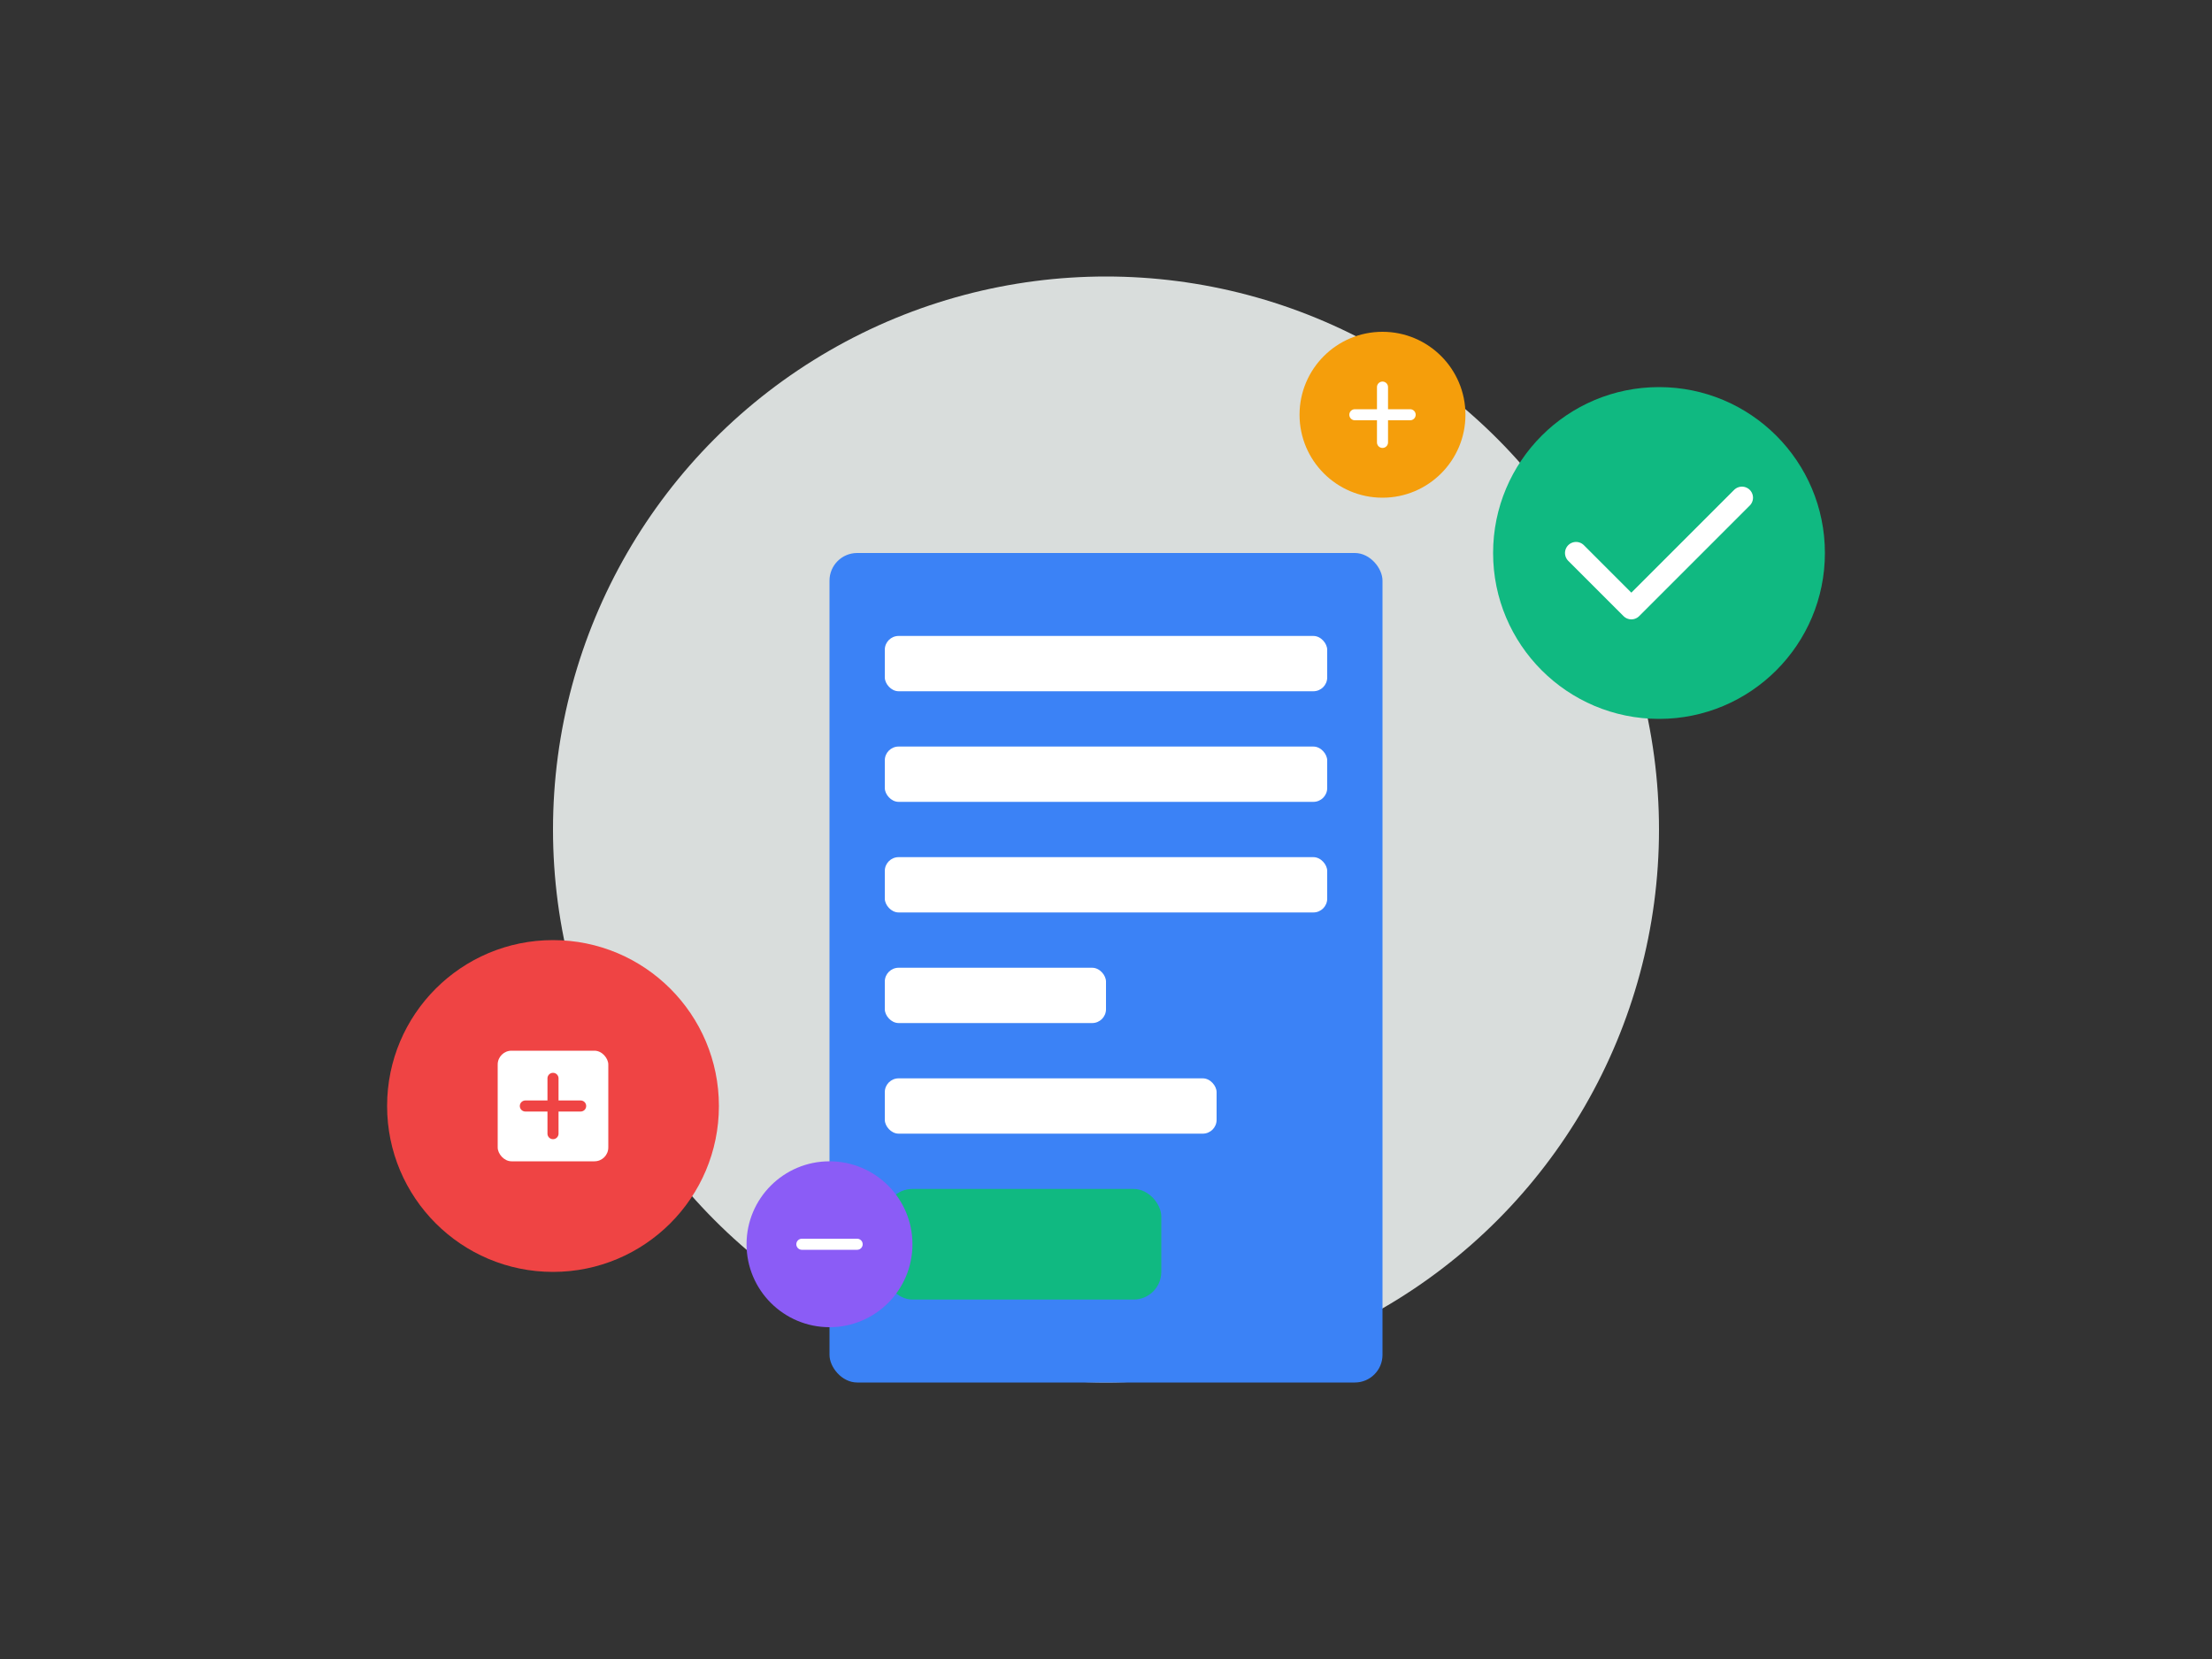 <svg xmlns="http://www.w3.org/2000/svg" width="800" height="600" viewBox="0 0 800 600" fill="none">
  <rect x="0" y="0" width="800" height="600" fill="#333333" stroke="none"/>
  <rect width="800" height="600" fill="none"/>
  <circle cx="400" cy="300" r="200" fill="#D9DDDC"/>
  <rect x="300" y="200" width="200" height="300" rx="10" fill="#3B82F6"/>
  <rect x="320" y="230" width="160" height="20" rx="5" fill="white"/>
  <rect x="320" y="270" width="160" height="20" rx="5" fill="white"/>
  <rect x="320" y="310" width="160" height="20" rx="5" fill="white"/>
  <rect x="320" y="350" width="80" height="20" rx="5" fill="white"/>
  <rect x="320" y="390" width="120" height="20" rx="5" fill="white"/>
  <rect x="320" y="430" width="100" height="40" rx="10" fill="#10B981"/>

  <circle cx="600" cy="200" r="60" fill="#10B981"/>
  <path d="M570 200L590 220L630 180" stroke="white" stroke-width="8" stroke-linecap="round" stroke-linejoin="round"/>

  <circle cx="200" cy="400" r="60" fill="#EF4444"/>
  <rect x="180" y="380" width="40" height="40" rx="5" fill="white"/>
  <path d="M190 400H210M200 390V410" stroke="#EF4444" stroke-width="4" stroke-linecap="round"/>

  <circle cx="500" cy="150" r="30" fill="#F59E0B"/>
  <path d="M490 150H510M500 140V160" stroke="white" stroke-width="4" stroke-linecap="round"/>

  <circle cx="300" cy="450" r="30" fill="#8B5CF6"/>
  <path d="M290 450H310" stroke="white" stroke-width="4" stroke-linecap="round"/>
</svg>
